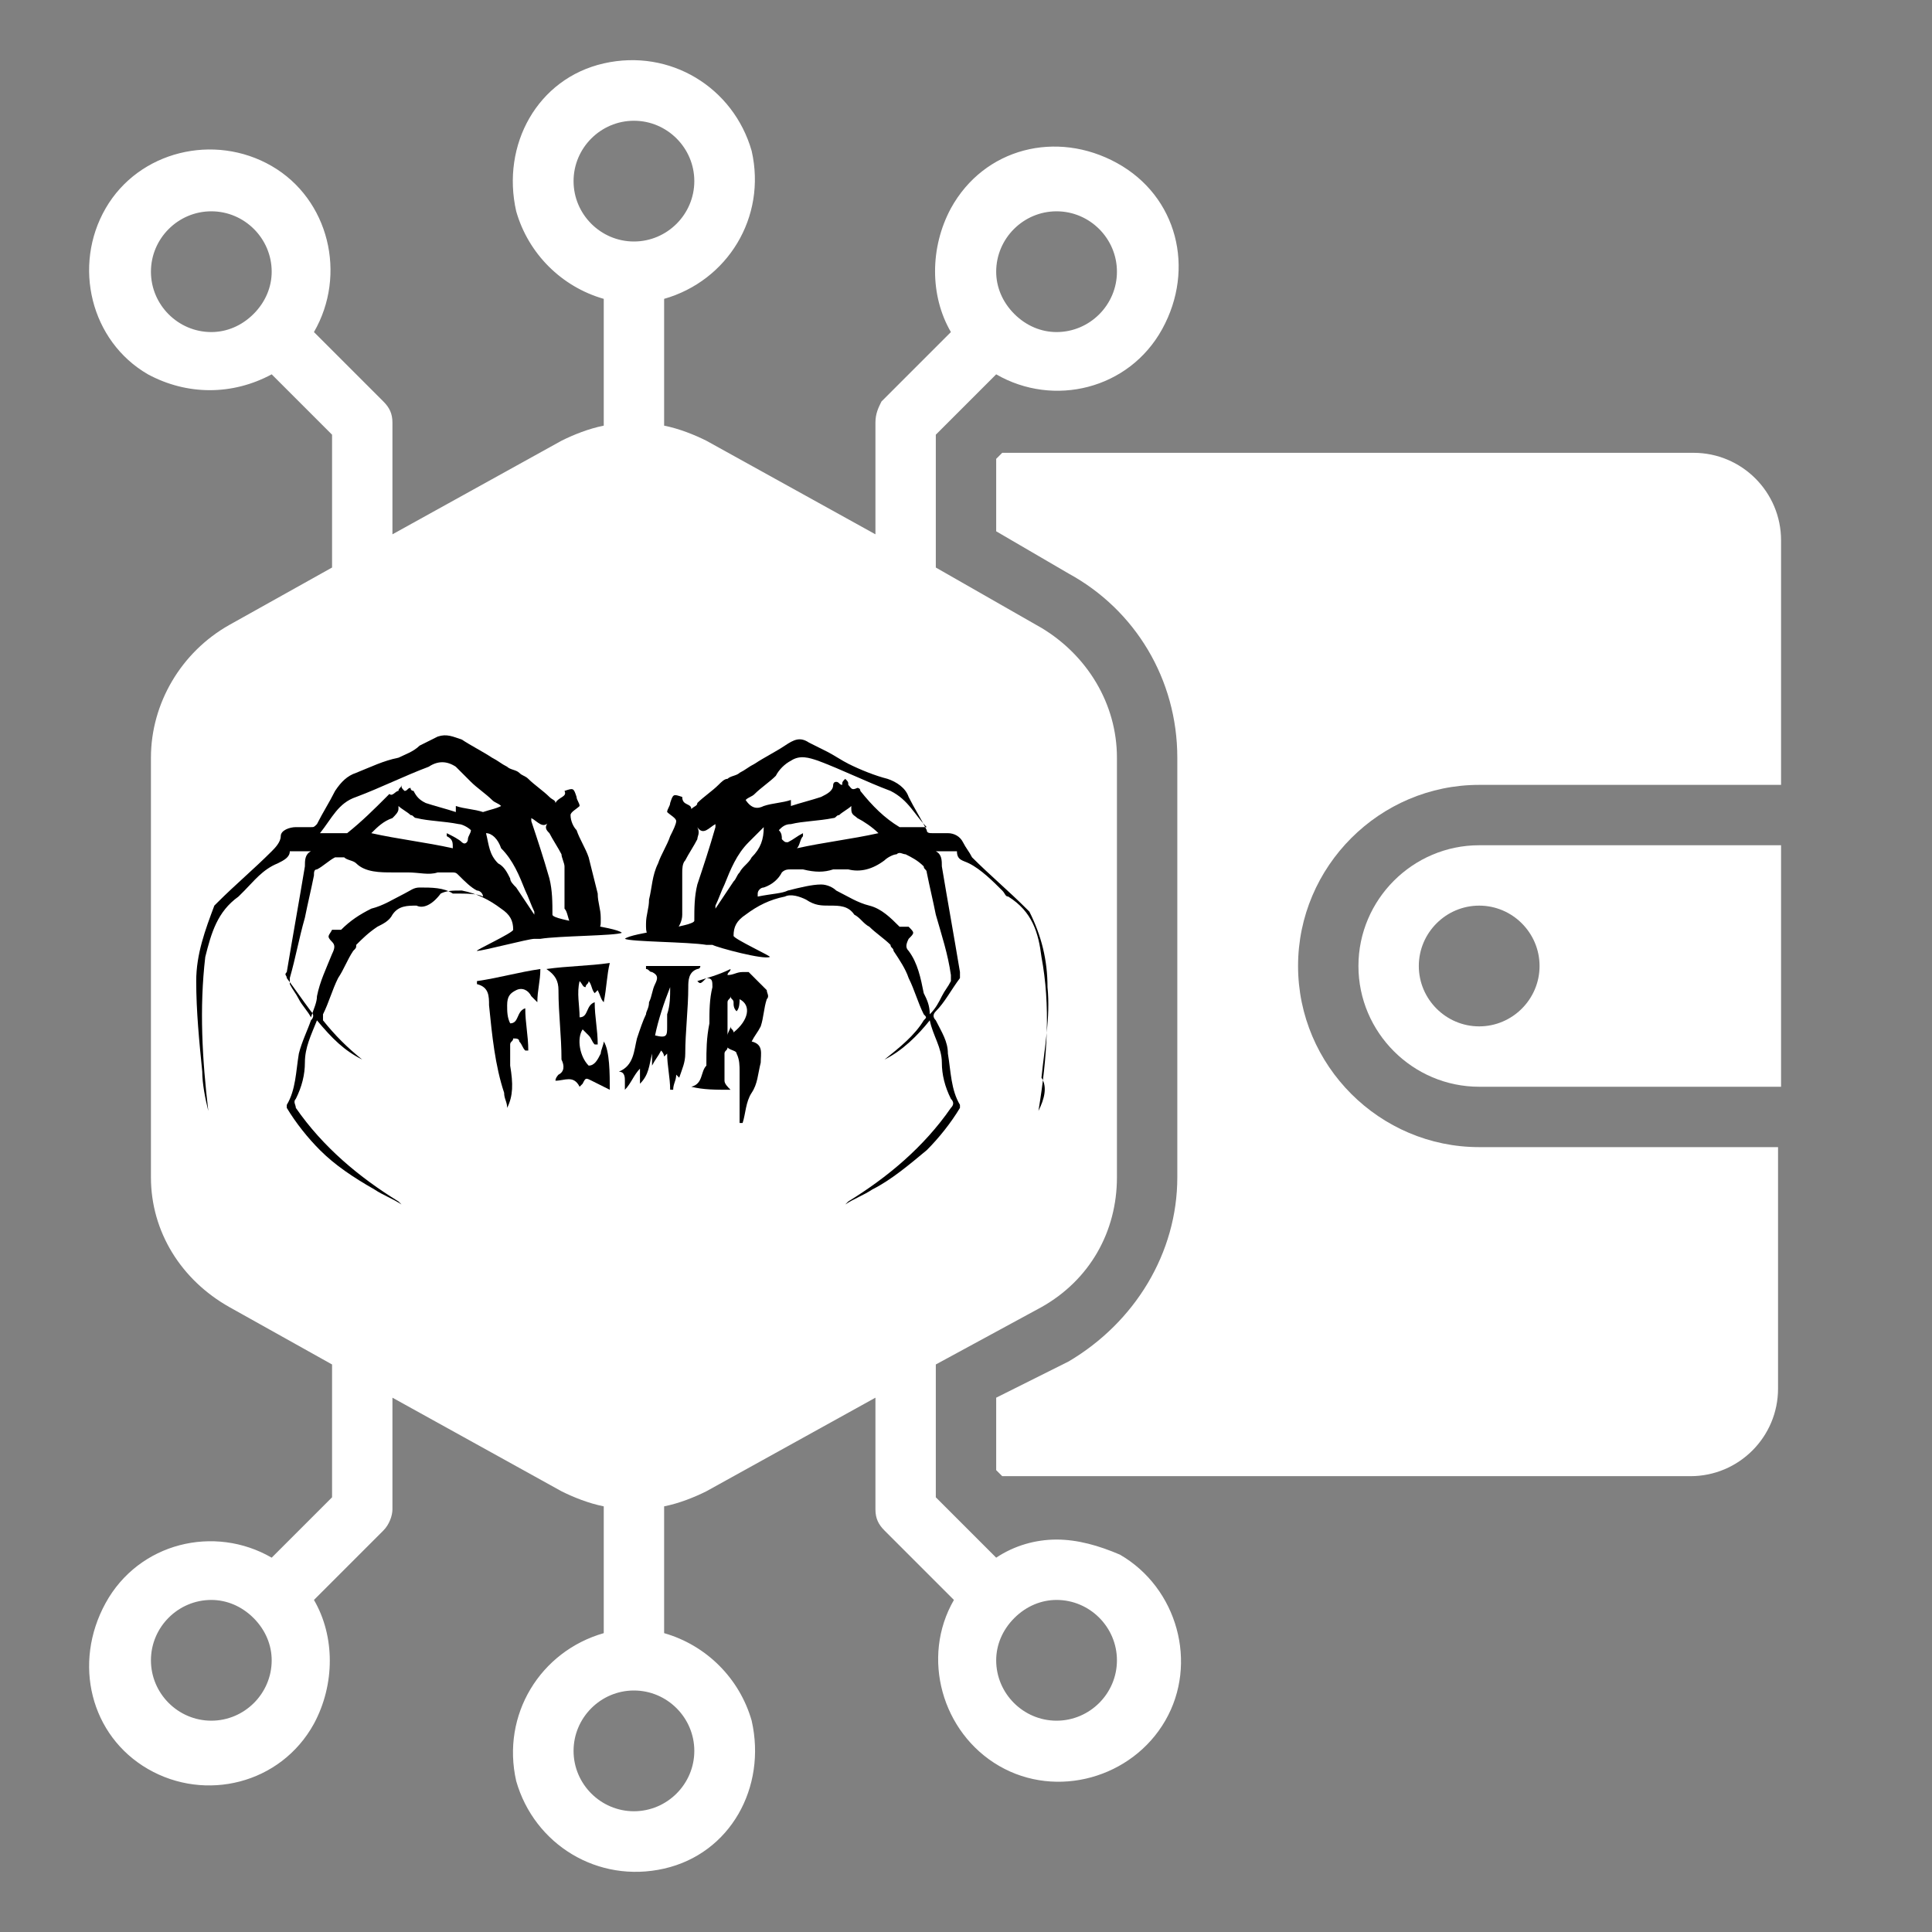 <?xml version="1.0" encoding="utf-8"?>
<!-- Generator: Adobe Illustrator 25.4.1, SVG Export Plug-In . SVG Version: 6.00 Build 0)  -->
<svg version="1.1" id="solid" xmlns="http://www.w3.org/2000/svg" xmlns:xlink="http://www.w3.org/1999/xlink" x="0px" y="0px"
	 viewBox="0 0 64 64" style="enable-background:new 0 0 64 64;" xml:space="preserve">
<rect x="0" y="0" width="64" height="64" fill="#808080" stroke="none"/>
<style type="text/css">
	.st0{fill:#FFFFFF;}
</style>
<path class="st0" d="M56.1,15H33.2L33,15.2v2.4l2.4,1.4c2.2,1.2,3.6,3.5,3.6,6.1v13.9c0,2.5-1.4,4.8-3.6,6.1L33,46.3v2.4l0.2,0.2
	h22.8c1.6,0,2.9-1.3,2.9-2.9V38H49c-3.3,0-6-2.7-6-6s2.7-6,6-6h10v-8.1C59,16.3,57.7,15,56.1,15z"/>
<path class="st0" d="M45,32c0,2.2,1.8,4,4,4h10v-8H49C46.8,28,45,29.8,45,32z M51,32c0,1.1-0.9,2-2,2s-2-0.9-2-2c0-1.1,0.9-2,2-2
	S51,30.9,51,32z"/>
<path class="st0" d="M35,51c-0.7,0-1.4,0.2-2,0.6l-2-2v-4.4l3.5-1.9c1.6-0.9,2.5-2.5,2.5-4.3V25.1c0-1.8-1-3.4-2.5-4.3L31,18.8v-4.4
	l2-2c1.9,1.1,4.4,0.5,5.5-1.5s0.5-4.4-1.5-5.5s-4.4-0.5-5.5,1.5c-0.7,1.3-0.7,2.9,0,4.1l-2.3,2.3C29.1,13.5,29,13.7,29,14v3.7
	l-5.6-3.1c-0.4-0.2-0.9-0.4-1.4-0.5V9.9c2.1-0.6,3.4-2.7,2.9-4.9c-0.6-2.1-2.7-3.4-4.9-2.9S16.6,4.8,17.1,7c0.4,1.4,1.5,2.5,2.9,2.9
	v4.2c-0.5,0.1-1,0.3-1.4,0.5L13,17.7V14c0-0.3-0.1-0.5-0.3-0.7L10.4,11c1.1-1.9,0.5-4.4-1.4-5.5S4.6,5,3.5,6.9S3,11.3,4.9,12.4
	c1.3,0.7,2.8,0.7,4.1,0l2,2v4.4l-3.4,1.9C6,21.6,5,23.3,5,25.1v13.9c0,1.8,1,3.4,2.6,4.3l3.4,1.9v4.4l-2,2c-1.9-1.1-4.4-0.5-5.5,1.5
	S3,57.5,4.9,58.6c1.9,1.1,4.4,0.5,5.5-1.5c0.7-1.3,0.7-2.9,0-4.1l2.3-2.3c0.2-0.2,0.3-0.5,0.3-0.7v-3.7l5.6,3.1
	c0.4,0.2,0.9,0.4,1.4,0.5v4.2c-2.1,0.6-3.4,2.7-2.9,4.9c0.6,2.1,2.7,3.4,4.9,2.9s3.4-2.7,2.9-4.9c-0.4-1.4-1.5-2.5-2.9-2.9v-4.2
	c0.5-0.1,1-0.3,1.4-0.5l5.6-3.1V50c0,0.3,0.1,0.5,0.3,0.7l2.3,2.3c-1.1,1.9-0.4,4.4,1.5,5.5s4.4,0.4,5.5-1.5
	c1.1-1.9,0.4-4.4-1.5-5.5C36.4,51.2,35.7,51,35,51z M35,7c1.1,0,2,0.9,2,2s-0.9,2-2,2c-0.5,0-1-0.2-1.4-0.6l0,0C33.2,10,33,9.5,33,9
	C33,7.9,33.9,7,35,7z M5,9c0-1.1,0.9-2,2-2s2,0.9,2,2c0,0.5-0.2,1-0.6,1.4l0,0C8,10.8,7.5,11,7,11C5.9,11,5,10.1,5,9z M7,57
	c-1.1,0-2-0.9-2-2s0.9-2,2-2c0.5,0,1,0.2,1.4,0.6l0,0C8.8,54,9,54.5,9,55C9,56.1,8.1,57,7,57z M17,36c0,0.6-0.4,1-1,1
	c-0.4,0-0.7-0.2-0.9-0.5l0,0L11,31v5c0,0.6-0.4,1-1,1s-1-0.4-1-1v-8c0-0.6,0.4-1,1-1c0.4,0,0.7,0.2,0.9,0.5l0,0L15,33v-5
	c0-0.6,0.4-1,1-1c0.6,0,1,0.4,1,1V36z M19,6c0-1.1,0.9-2,2-2s2,0.9,2,2s-0.9,2-2,2S19,7.1,19,6z M23,58c0,1.1-0.9,2-2,2s-2-0.9-2-2
	s0.9-2,2-2S23,56.9,23,58z M24,31c0.6,0,1,0.4,1,1s-0.4,1-1,1h-3v3c0,0.6-0.4,1-1,1s-1-0.4-1-1v-8c0-0.6,0.4-1,1-1h4
	c0.6,0,1,0.4,1,1s-0.4,1-1,1h-3v2H24z M27,28c0-0.6,0.4-1,1-1h4c0.6,0,1,0.4,1,1s-0.4,1-1,1h-1v7c0,0.6-0.4,1-1,1s-1-0.4-1-1v-7h-1
	C27.4,29,27,28.6,27,28z M35,57c-1.1,0-2-0.9-2-2c0-0.5,0.2-1,0.6-1.4l0,0C34,53.2,34.5,53,35,53c1.1,0,2,0.9,2,2S36.1,57,35,57z"/>
<path class="st0" d="M34.9,28c-0.3-1.4-1.7-2.1-3-2.5c-7.2-2.5-14.9-2.8-22.5-3c0.3,0-1.5,2-1.6,2.1c-0.5,0.7-0.5,1.5-0.7,2.4
	c-0.4,2.6-0.5,5.2-0.4,7.8c0,0.9,0.1,1.9,0.6,2.7c0.5,0.8,1.3,1.2,2.1,1.6C14,41,19,41.5,23.9,41.4c2.2,0,4.5-0.1,6.2-1.5
	c1.8-1.4,2.5-3.7,3.2-5.8c0.4-1.4,0.8-2.8,1.3-4.2C34.8,29.3,35,28.7,34.9,28z"/>
<g>
	<g>
		<g>
			<g>
				<g>
					<defs>
						<path id="SVGID_1_" d="M15.8,31.7c0.5-0.2,2.7-1,4.2-0.9l0.6-7.3L7.1,22.5L5.6,38.2l8.2,2.6l0.9-9h0.9
							C15.7,31.7,15.7,31.7,15.8,31.7z"/>
					</defs>
					<clipPath id="SVGID_00000179642915792853875280000001799483410632911529_">
						<use xlink:href="#SVGID_1_"  style="overflow:visible;"/>
					</clipPath>
				</g>
			</g>
		</g>
	</g>
	<g>
		<g>
			<g>
				<g>
					<defs>
						<path id="SVGID_00000073698826355664025810000014080107625749067949_" d="M25.6,31.7c-0.5-0.2-2.7-1-4.2-0.9l-0.6-7.3
							l13.5-1.1l1.4,15.7l-8.2,2.6l-0.9-9h-0.9C25.7,31.7,25.6,31.7,25.6,31.7z"/>
					</defs>
					<clipPath id="SVGID_00000150788179026308361140000010021935193787504008_">
						<use xlink:href="#SVGID_00000073698826355664025810000014080107625749067949_"  style="overflow:visible;"/>
					</clipPath>
				</g>
			</g>
		</g>
	</g>
</g>
<g>
	<g>
		<g>
			<path d="M34.4,36.8C34.4,36.8,34.4,36.8,34.4,36.8c0.3-1.8,0.4-3.5,0.1-5.1c-0.1-0.8-0.3-1.5-1.1-2c-0.1,0-0.1-0.1-0.2-0.2
				c-0.3-0.3-0.7-0.7-1.1-0.9c-0.2-0.1-0.4-0.1-0.4-0.4c-0.1,0-0.2,0-0.3,0c-0.1,0-0.3,0-0.4,0c0,0,0,0,0,0c0.2,0.1,0.2,0.3,0.2,0.5
				c0.2,1.2,0.4,2.3,0.6,3.5c0,0.1,0,0.2,0,0.2c-0.3,0.4-0.5,0.8-0.8,1.1c-0.1,0.1-0.1,0.2,0,0.3c0.2,0.4,0.4,0.7,0.4,1.1
				c0.1,0.6,0.1,1.2,0.4,1.7c0,0,0,0.1,0,0.1c-0.3,0.5-0.7,1-1.1,1.4c-0.6,0.5-1.2,1-1.8,1.3c-0.3,0.2-0.6,0.3-0.9,0.5c0,0,0,0,0,0
				c0,0,0.1-0.1,0.1-0.1c1.3-0.8,2.5-1.8,3.4-3.1c0.1-0.1,0.1-0.2,0-0.3c-0.2-0.4-0.3-0.8-0.3-1.2c0-0.5-0.3-0.9-0.4-1.4
				c-0.4,0.5-0.9,1-1.5,1.3c0.5-0.4,1-0.8,1.3-1.3c0.1-0.1,0.1-0.1,0-0.2c-0.2-0.4-0.3-0.8-0.5-1.2c-0.1-0.3-0.3-0.6-0.5-0.9
				c0-0.1-0.1-0.1-0.1-0.2c-0.2-0.2-0.5-0.4-0.7-0.6c-0.2-0.1-0.3-0.3-0.5-0.4c-0.2-0.3-0.5-0.3-0.8-0.3c-0.3,0-0.5,0-0.8-0.2
				c-0.2-0.1-0.5-0.2-0.7-0.1c-0.5,0.1-0.9,0.3-1.3,0.6c-0.3,0.2-0.4,0.4-0.4,0.7c0,0.1,1.3,0.7,1.2,0.7c-0.2,0.1-1.7-0.3-1.9-0.4
				c-0.1,0-0.2,0-0.2,0c-0.6-0.1-2.5-0.1-2.7-0.2c0.2-0.2,2.3-0.4,2.3-0.6c0-0.4,0-0.8,0.1-1.2c0.2-0.6,0.4-1.2,0.6-1.9
				c0,0,0,0,0-0.1c-0.2,0.1-0.4,0.4-0.6,0.1c0.1,0.2,0,0.3,0,0.4c-0.1,0.2-0.3,0.5-0.4,0.7c-0.1,0.1-0.1,0.3-0.1,0.4
				c0,0.3,0,0.6,0,0.9c0,0.2,0,0.3,0,0.5c0,0.2-0.1,0.4-0.2,0.5c0,0.1-0.1,0.2-0.2,0.2c-0.2,0-0.3,0-0.5,0c-0.2,0-0.3,0-0.3-0.3
				c0,0,0-0.1,0-0.1c0-0.3,0.1-0.5,0.1-0.8c0.1-0.4,0.1-0.8,0.3-1.2c0.1-0.3,0.3-0.6,0.4-0.9c0.1-0.2,0.2-0.4,0.2-0.5
				c0-0.1-0.2-0.2-0.3-0.3c0,0,0,0,0,0c0-0.1,0.1-0.2,0.1-0.3c0.1-0.3,0.1-0.3,0.4-0.2c0,0,0,0,0,0c0,0.3,0.3,0.2,0.3,0.4
				c0.1-0.1,0.2-0.1,0.2-0.2c0.2-0.2,0.5-0.4,0.7-0.6c0.1-0.1,0.2-0.2,0.3-0.2c0.1-0.1,0.3-0.1,0.4-0.2c0.2-0.1,0.3-0.2,0.5-0.3
				c0.3-0.2,0.7-0.4,1-0.6c0.3-0.2,0.5-0.3,0.8-0.1c0.2,0.1,0.4,0.2,0.6,0.3c0.2,0.1,0.5,0.3,0.7,0.4c0.4,0.2,0.9,0.4,1.3,0.5
				c0.3,0.1,0.6,0.3,0.7,0.6c0.2,0.4,0.4,0.7,0.6,1.1c0,0.1,0.1,0.1,0.2,0.1c0.2,0,0.3,0,0.5,0c0.2,0,0.4,0.1,0.5,0.3
				c0.1,0.2,0.2,0.3,0.3,0.5c0.6,0.6,1.2,1.1,1.8,1.7c0,0,0.1,0.1,0.1,0.1c0.4,0.8,0.6,1.6,0.6,2.5c0.1,1-0.1,2-0.2,3
				C34.7,36,34.6,36.4,34.4,36.8C34.5,36.8,34.5,36.8,34.4,36.8z M26.1,29.5c0.4-0.1,0.8-0.2,1.1-0.2c0.2,0,0.4,0.1,0.5,0.2
				c0.4,0.2,0.7,0.4,1.1,0.5c0.4,0.1,0.7,0.4,1,0.7c0,0,0.1,0,0.1,0c0.1,0,0.1,0,0.2,0c0.2,0.2,0.2,0.2,0,0.4
				c-0.1,0.2-0.1,0.3,0,0.4c0.3,0.4,0.4,0.9,0.5,1.4c0.1,0.2,0.2,0.4,0.2,0.7c0.2-0.2,0.3-0.4,0.4-0.6c0.1-0.2,0.2-0.3,0.3-0.5
				c0-0.1,0-0.1,0-0.2c-0.1-0.7-0.3-1.3-0.5-2c-0.1-0.5-0.2-0.9-0.3-1.4c0-0.1-0.1-0.1-0.1-0.2c-0.2-0.2-0.4-0.3-0.6-0.4
				c-0.1,0-0.2-0.1-0.3,0c-0.1,0-0.3,0.1-0.4,0.2c-0.4,0.3-0.8,0.4-1.2,0.3c-0.2,0-0.3,0-0.5,0c-0.3,0.1-0.6,0.1-1,0
				c-0.1,0-0.2,0-0.4,0c-0.1,0-0.2,0-0.3,0.1c-0.1,0.2-0.3,0.4-0.6,0.5c-0.1,0-0.2,0.1-0.2,0.2c0,0,0,0,0,0.1
				C25.6,29.6,25.9,29.6,26.1,29.5z M25.3,26.7c0.3-0.1,0.6-0.1,0.9-0.2c0,0.1,0,0.1,0,0.2c0,0,0,0,0,0c0.3-0.1,0.7-0.2,1-0.3
				c0.2-0.1,0.4-0.2,0.4-0.4c0,0,0-0.1,0.1-0.1c0.1,0,0.1,0.1,0.2,0.1c0-0.1,0-0.1,0.1-0.2c0.1,0.1,0.1,0.1,0.1,0.2
				c0.1,0.1,0.1,0.2,0.3,0.1c0,0,0.1,0,0.1,0.1c0.4,0.5,0.8,0.9,1.3,1.2c0,0,0.1,0,0.1,0c0.3,0,0.6,0,0.8,0
				c-0.4-0.4-0.6-0.9-1.2-1.2c-0.8-0.3-1.6-0.7-2.4-1c-0.3-0.1-0.6-0.2-0.9,0c-0.2,0.1-0.4,0.3-0.5,0.5c-0.2,0.2-0.5,0.4-0.7,0.6
				c-0.1,0.1-0.2,0.1-0.3,0.2C24.9,26.8,25.1,26.8,25.3,26.7z M28.4,27.1c-0.1-0.1-0.2-0.1-0.2-0.3c0,0,0-0.1,0-0.1
				c-0.1,0.1-0.3,0.2-0.4,0.3c-0.1,0-0.1,0.1-0.2,0.1c-0.5,0.1-1,0.1-1.4,0.2c-0.2,0-0.3,0.1-0.4,0.2c0.1,0.1,0.1,0.2,0.1,0.3
				c0.1,0.1,0.1,0.1,0.2,0.1c0.2-0.1,0.3-0.2,0.5-0.3c0,0,0,0.1,0,0.1c-0.1,0.1-0.1,0.3-0.2,0.4c0.9-0.2,1.8-0.3,2.7-0.5
				C28.9,27.4,28.6,27.2,28.4,27.1z M24.8,27.9c-0.4,0.4-0.6,0.9-0.8,1.4c-0.1,0.2-0.2,0.5-0.3,0.7c0,0,0,0.1,0,0.1c0,0,0,0,0,0
				c0.2-0.3,0.4-0.6,0.6-0.9c0.1-0.1,0.1-0.2,0.2-0.3c0.1-0.2,0.3-0.3,0.4-0.5c0.3-0.3,0.4-0.6,0.4-1C25.1,27.6,24.9,27.8,24.8,27.9
				z"/>
		</g>
	</g>
</g>
<g>
	<g>
		<g>
			<path d="M6.9,36.8c-0.1-0.4-0.2-0.9-0.2-1.3c-0.1-1-0.2-2-0.2-3c0-0.9,0.3-1.7,0.6-2.5c0,0,0.1-0.1,0.1-0.1
				c0.6-0.6,1.2-1.1,1.8-1.7c0.1-0.1,0.3-0.3,0.3-0.5c0-0.2,0.3-0.3,0.5-0.3c0.2,0,0.3,0,0.5,0c0.1,0,0.1,0,0.2-0.1
				c0.2-0.4,0.4-0.7,0.6-1.1c0.2-0.3,0.4-0.5,0.7-0.6c0.5-0.2,0.9-0.4,1.4-0.5c0.2-0.1,0.5-0.2,0.7-0.4c0.2-0.1,0.4-0.2,0.6-0.3
				c0.3-0.1,0.5,0,0.8,0.1c0.3,0.2,0.7,0.4,1,0.6c0.2,0.1,0.3,0.2,0.5,0.3c0.1,0.1,0.3,0.1,0.4,0.2c0.1,0.1,0.2,0.1,0.3,0.2
				c0.2,0.2,0.5,0.4,0.7,0.6c0.1,0.1,0.2,0.1,0.2,0.2c0.1-0.2,0.4-0.2,0.3-0.4c0,0,0,0,0,0c0.3-0.1,0.3-0.1,0.4,0.2
				c0,0.1,0.1,0.2,0.1,0.3c0,0,0,0,0,0c-0.1,0.1-0.3,0.2-0.3,0.3c0,0.2,0.1,0.4,0.2,0.5c0.1,0.3,0.3,0.6,0.4,0.9
				c0.1,0.4,0.2,0.8,0.3,1.2c0,0.3,0.1,0.5,0.1,0.8c0,0,0,0.1,0,0.1c0,0.2,0,0.3-0.3,0.3c-0.2,0-0.3,0-0.5,0c-0.1,0-0.2,0-0.2-0.2
				c-0.1-0.2-0.1-0.4-0.2-0.5c0-0.2,0-0.3,0-0.5c0-0.3,0-0.6,0-0.9c0-0.1-0.1-0.3-0.1-0.4c-0.1-0.2-0.3-0.5-0.4-0.7
				c-0.1-0.1-0.2-0.2,0-0.4c-0.2,0.3-0.4,0-0.6-0.1c0,0,0,0.1,0,0.1c0.2,0.6,0.4,1.2,0.6,1.9c0.1,0.4,0.1,0.8,0.1,1.2
				c0,0.2,2.1,0.4,2.3,0.6c-0.2,0.1-2.1,0.1-2.7,0.2c-0.1,0-0.2,0-0.2,0c-0.2,0-1.7,0.4-1.9,0.4c-0.1,0,1.2-0.6,1.2-0.7
				c0-0.3-0.1-0.5-0.4-0.7c-0.4-0.3-0.8-0.5-1.3-0.6c-0.3,0-0.5,0-0.7,0.1C14.3,30,14,30.1,13.8,30c-0.3,0-0.6,0-0.8,0.3
				c-0.1,0.2-0.3,0.3-0.5,0.4c-0.3,0.2-0.5,0.4-0.7,0.6c0,0.1,0,0.1-0.1,0.2c-0.2,0.3-0.3,0.6-0.5,0.9c-0.2,0.4-0.3,0.8-0.5,1.2
				c0,0.1,0,0.2,0,0.2c0.4,0.5,0.8,0.9,1.3,1.3c-0.6-0.3-1-0.7-1.5-1.3c-0.2,0.5-0.4,0.9-0.4,1.4c0,0.4-0.1,0.8-0.3,1.2
				c-0.1,0.1,0,0.2,0,0.3c0.9,1.3,2.1,2.3,3.4,3.1c0,0,0.1,0.1,0.1,0.1c0,0,0,0,0,0c-0.3-0.2-0.6-0.3-0.9-0.5
				c-0.7-0.4-1.3-0.8-1.8-1.3c-0.4-0.4-0.8-0.9-1.1-1.4c0,0,0-0.1,0-0.1c0.3-0.5,0.3-1.1,0.4-1.7c0.1-0.4,0.3-0.8,0.4-1.1
				c0.1-0.1,0.1-0.2,0-0.3c-0.3-0.4-0.5-0.7-0.8-1.1c0-0.1-0.1-0.1,0-0.2c0.2-1.2,0.4-2.3,0.6-3.5c0-0.2,0-0.4,0.2-0.5c0,0,0,0,0,0
				c-0.1,0-0.3,0-0.4,0c-0.1,0-0.2,0-0.3,0c0,0.2-0.2,0.3-0.4,0.4c-0.5,0.2-0.8,0.6-1.1,0.9C8,29.6,8,29.6,7.9,29.7
				c-0.7,0.5-0.9,1.2-1.1,2C6.6,33.4,6.7,35.1,6.9,36.8C6.9,36.8,6.9,36.8,6.9,36.8C6.9,36.8,6.9,36.8,6.9,36.8z M16,29.7
				C16,29.7,16,29.6,16,29.7c0-0.1-0.1-0.2-0.2-0.2c-0.2-0.1-0.4-0.3-0.6-0.5c-0.1-0.1-0.1-0.1-0.3-0.1c-0.1,0-0.2,0-0.4,0
				c-0.3,0.1-0.6,0-1,0c-0.2,0-0.3,0-0.5,0c-0.4,0-0.9,0-1.2-0.3c-0.1-0.1-0.3-0.1-0.4-0.2c-0.1,0-0.2,0-0.3,0
				c-0.2,0.1-0.4,0.3-0.6,0.4c-0.1,0-0.1,0.1-0.1,0.2c-0.1,0.5-0.2,0.9-0.3,1.4c-0.2,0.7-0.3,1.3-0.5,2c0,0.1,0,0.2,0,0.2
				c0.1,0.2,0.2,0.3,0.3,0.5c0.1,0.2,0.3,0.4,0.4,0.6c0.1-0.3,0.2-0.5,0.2-0.7c0.1-0.5,0.3-0.9,0.5-1.4c0.1-0.2,0.1-0.3,0-0.4
				c-0.2-0.2-0.1-0.2,0-0.4c0,0,0.1,0,0.2,0c0,0,0.1,0,0.1,0c0.3-0.3,0.6-0.5,1-0.7c0.4-0.1,0.7-0.3,1.1-0.5
				c0.2-0.1,0.3-0.2,0.5-0.2c0.4,0,0.8,0,1.1,0.2C15.5,29.6,15.8,29.6,16,29.7z M16.6,26.7c-0.1-0.1-0.2-0.1-0.3-0.2
				c-0.2-0.2-0.5-0.4-0.7-0.6c-0.2-0.2-0.3-0.3-0.5-0.5c-0.3-0.2-0.6-0.2-0.9,0c-0.8,0.3-1.6,0.7-2.4,1c-0.6,0.2-0.8,0.7-1.2,1.2
				c0.3,0,0.6,0,0.8,0c0,0,0.1,0,0.1,0c0.5-0.4,0.9-0.8,1.3-1.2c0,0,0.1-0.1,0.1-0.1c0.1,0.1,0.2-0.1,0.3-0.1c0-0.1,0.1-0.1,0.1-0.2
				c0,0.1,0,0.1,0.1,0.2c0.1,0,0.1-0.1,0.2-0.1c0,0.1,0.1,0.1,0.1,0.1c0.1,0.2,0.2,0.3,0.4,0.4c0.3,0.1,0.7,0.2,1,0.3c0,0,0,0,0,0
				c0,0,0-0.1,0-0.2c0.3,0.1,0.6,0.1,0.9,0.2C16.3,26.8,16.4,26.8,16.6,26.7z M12.3,27.6c0.9,0.2,1.8,0.3,2.7,0.5
				c0-0.2,0-0.3-0.2-0.4c0,0,0,0,0-0.1c0.2,0.1,0.4,0.2,0.5,0.3c0.1,0.1,0.2,0,0.2-0.1c0-0.1,0.1-0.2,0.1-0.3
				c-0.1-0.1-0.3-0.2-0.4-0.2c-0.5-0.1-1-0.1-1.4-0.2c-0.1,0-0.1-0.1-0.2-0.1c-0.1-0.1-0.3-0.2-0.4-0.3c0,0,0,0.1,0,0.1
				c0,0.1-0.1,0.2-0.2,0.3C12.7,27.2,12.5,27.4,12.3,27.6z M16.1,27.6c0.1,0.4,0.1,0.7,0.4,1c0.2,0.1,0.3,0.3,0.4,0.5
				c0,0.1,0.1,0.2,0.2,0.3c0.2,0.3,0.4,0.6,0.6,0.9c0,0,0,0,0,0c0,0,0-0.1,0-0.1c-0.1-0.2-0.2-0.5-0.3-0.7c-0.2-0.5-0.4-1-0.8-1.4
				C16.5,27.8,16.3,27.6,16.1,27.6z"/>
		</g>
	</g>
</g>
<g>
	<path d="M23.1,32.5c0.3-0.1,0.7-0.2,1.1-0.4c0,0.1-0.1,0.1-0.1,0.2c0.2,0,0.3-0.1,0.5-0.1c0.1,0,0.2,0,0.2,0
		c0.2,0.2,0.4,0.4,0.6,0.6c0,0.1,0.1,0.2,0,0.3c-0.1,0.3-0.1,0.6-0.2,0.9c-0.1,0.2-0.2,0.3-0.3,0.5c0,0,0,0,0,0
		c0.4,0.1,0.3,0.4,0.3,0.7c-0.1,0.4-0.1,0.7-0.3,1c-0.2,0.3-0.2,0.7-0.3,1c0,0,0,0,0,0c0,0,0,0-0.1,0c0-0.6,0-1.1,0-1.7
		c0-0.2,0-0.4-0.1-0.6c0-0.1-0.2-0.1-0.3-0.2c0,0.1-0.1,0.1-0.1,0.2c0,0.3,0,0.6,0,0.9c0,0.1,0.1,0.2,0.2,0.3c-0.5,0-0.9,0-1.3-0.1
		c0,0,0,0,0,0c0.4-0.1,0.3-0.5,0.5-0.7c0,0,0-0.1,0-0.1c0-0.4,0-0.8,0.1-1.3c0-0.4,0-0.8,0.1-1.2c0-0.2,0-0.3-0.2-0.3
		C23.2,32.6,23.2,32.6,23.1,32.5C23.1,32.5,23.1,32.5,23.1,32.5z M24.3,34.2c0.5-0.4,0.6-0.9,0.2-1.1c0,0.1,0,0.3-0.1,0.4
		c-0.1-0.1-0.1-0.2-0.1-0.3c0-0.1-0.1-0.1-0.1-0.2c0,0.1-0.1,0.1-0.1,0.2c0,0.2,0,0.5,0,0.7c0,0.1,0,0.3,0,0.4c0,0,0,0,0,0
		c0-0.1,0.1-0.2,0.1-0.3C24.2,34.1,24.3,34.1,24.3,34.2z"/>
	<path d="M23.2,32c0,0.1-0.1,0.1-0.1,0.1c-0.3,0.1-0.3,0.4-0.3,0.6c0,0.7-0.1,1.5-0.1,2.2c0,0.3-0.1,0.5-0.2,0.8
		c0,0-0.1-0.1-0.1-0.1c0,0.2-0.1,0.3-0.1,0.5c0,0-0.1,0-0.1,0c0-0.4-0.1-0.8-0.1-1.2c0,0-0.1,0.1-0.1,0.1c0,0,0-0.1-0.1-0.2
		c-0.1,0.2-0.2,0.3-0.3,0.5c0-0.1,0-0.3,0-0.4c-0.1,0.4-0.1,0.7-0.4,1c0-0.2,0-0.3,0-0.5c-0.2,0.2-0.3,0.5-0.5,0.7
		c0-0.1,0-0.2,0-0.3c0-0.1,0-0.3-0.2-0.3c0.5-0.2,0.5-0.7,0.6-1.1c0.1-0.3,0.2-0.6,0.3-0.8c0-0.1,0.1-0.2,0.1-0.4
		c0.1-0.2,0.1-0.4,0.2-0.6c0.1-0.2,0.1-0.3-0.1-0.4c-0.1,0-0.1-0.1-0.2-0.1c0,0,0,0,0-0.1C21.9,32,22.5,32,23.2,32z M22.2,32.7
		C22.2,32.7,22.2,32.7,22.2,32.7c-0.2,0.5-0.4,1.1-0.5,1.6c0.4,0.1,0.4,0,0.4-0.3c0-0.1,0-0.3,0-0.4C22.2,33.3,22.2,33,22.2,32.7z"
		/>
	<path d="M20.2,31.9c-0.1,0.4-0.1,0.8-0.2,1.3c0,0,0,0,0,0c-0.1-0.1-0.1-0.2-0.2-0.4c0,0-0.1,0.1-0.1,0.1c-0.1-0.1-0.1-0.3-0.2-0.4
		c0,0.1-0.1,0.1-0.1,0.2c-0.1,0-0.1-0.1-0.2-0.2c-0.1,0.4,0,0.8,0,1.2c0.3,0,0.2-0.4,0.5-0.5c0,0.5,0.1,0.9,0.1,1.4c0,0,0,0-0.1,0
		c-0.1-0.1-0.1-0.2-0.2-0.3c-0.1-0.1-0.1-0.1-0.2-0.2c-0.2,0.3-0.1,0.9,0.2,1.2c0.2,0,0.3-0.2,0.4-0.4c0-0.1,0.1-0.3,0.1-0.4
		c0.2,0.3,0.2,1.1,0.2,1.6c-0.2-0.1-0.4-0.2-0.6-0.3c-0.2-0.1-0.2-0.1-0.3,0.1c0,0,0,0-0.1,0.1c-0.2-0.4-0.5-0.2-0.8-0.2
		c0-0.1,0.1-0.2,0.1-0.2c0.2-0.1,0.2-0.3,0.1-0.5c0-0.8-0.1-1.5-0.1-2.3c0-0.3-0.1-0.5-0.4-0.7C18.8,32,19.5,32,20.2,31.9z"/>
	<path d="M16.8,36.7c0-0.2-0.1-0.3-0.1-0.5c-0.3-0.9-0.4-1.9-0.5-2.9c0-0.3,0-0.6-0.4-0.7c0,0,0,0,0-0.1c0.7-0.1,1.4-0.3,2.1-0.4
		c0,0.4-0.1,0.7-0.1,1.1c-0.1-0.1-0.1-0.1-0.2-0.2c-0.1-0.2-0.3-0.3-0.5-0.2c-0.2,0.1-0.3,0.2-0.3,0.5c0,0.2,0,0.4,0.1,0.6
		c0.3,0,0.2-0.4,0.5-0.5c0,0.5,0.1,0.9,0.1,1.4c0,0,0,0-0.1,0c-0.1-0.1-0.1-0.2-0.2-0.3c0-0.1-0.1-0.1-0.2-0.1
		c0,0.1-0.1,0.1-0.1,0.2c0,0.2,0,0.5,0,0.7C17,35.9,17,36.3,16.8,36.7z"/>
</g>
</svg>
